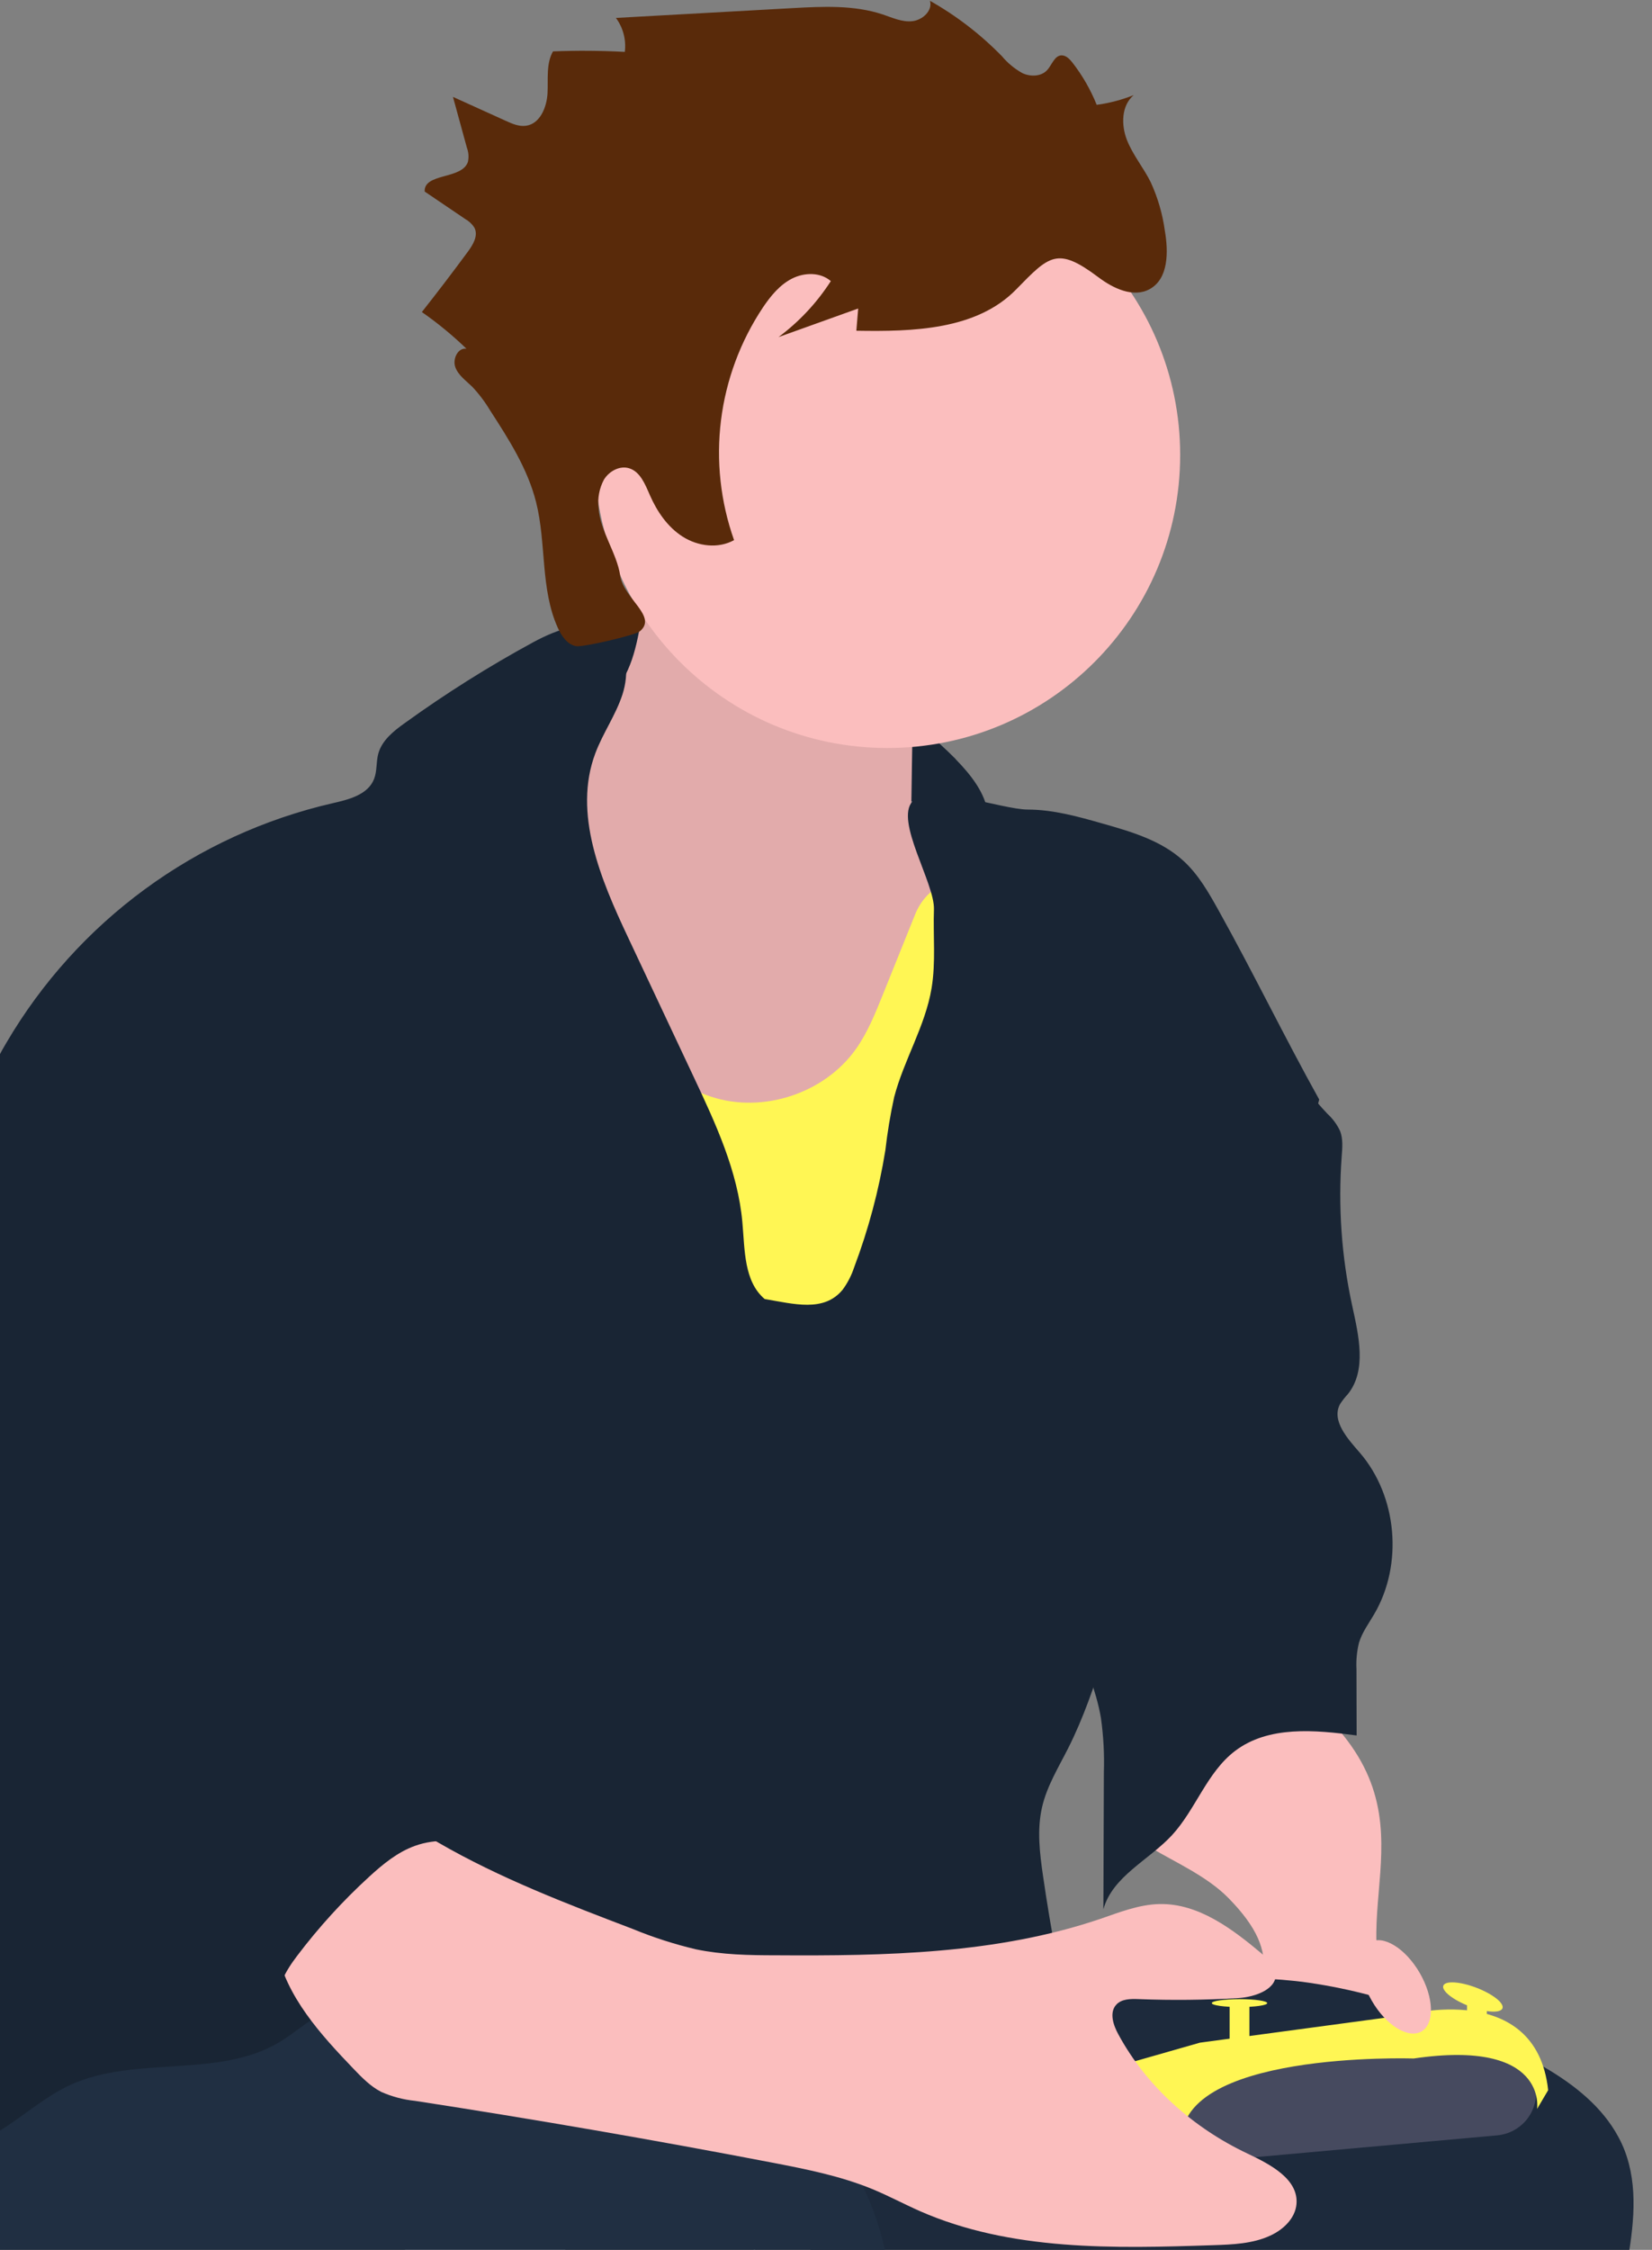 <svg width="108" height="147" viewBox="0 0 108 147" fill="none" xmlns="http://www.w3.org/2000/svg">
<rect x="0" y="0" width="108" height="147" fill="#808080" stroke="none"/>
<g clip-path="url(#clip0_106_68924)">
<path d="M34.667 92.377C34.944 91.821 35.404 91.381 35.787 90.89C35.732 90.936 35.674 90.979 35.614 91.019C35.331 91.139 35.069 91.304 34.838 91.508C34.697 91.704 34.601 91.93 34.559 92.168L33.899 94.731C34.028 94.568 34.158 94.408 34.29 94.248C34.281 93.604 34.41 92.967 34.667 92.377Z" fill="#F2F2F2"/>
<path d="M60.669 92.385C60.665 92.047 60.596 91.714 60.467 91.402C60.333 91.148 60.164 90.915 59.965 90.709L59.406 90.072C59.122 96.829 58.517 103.604 59.774 110.222C59.978 111.293 60.25 112.395 60.938 113.241C61.122 113.42 61.258 113.642 61.334 113.888C62.368 109.852 61.786 105.48 61.176 101.305C61.117 100.851 61.026 100.403 60.904 99.962C60.445 98.269 60.337 96.501 60.589 94.765C60.693 93.976 60.72 93.179 60.669 92.385Z" fill="#F2F2F2"/>
<path d="M63.871 78.123C64.619 79.354 65.085 80.814 65.504 82.208L65.682 82.811C65.597 80.767 65.555 78.721 65.54 76.674C65.136 77.033 64.73 77.388 64.322 77.738L63.871 78.123Z" fill="#F2F2F2"/>
<path d="M65.969 64.956C66.246 64.399 66.707 63.959 67.09 63.468C67.034 63.514 66.976 63.557 66.916 63.597C66.633 63.718 66.371 63.883 66.14 64.086C65.999 64.282 65.903 64.508 65.861 64.746L65.201 67.31C65.331 67.147 65.46 66.986 65.592 66.826C65.584 66.183 65.712 65.545 65.969 64.956Z" fill="#F2F2F2"/>
<path d="M60.682 115.833C60.718 115.745 60.754 115.662 60.788 115.574C60.909 115.259 61.018 114.941 61.119 114.62L61.098 114.656C60.894 114.992 60.671 115.316 60.441 115.634C60.524 115.696 60.604 115.763 60.682 115.833Z" fill="#F2F2F2"/>
<path d="M36.085 144.318C35.722 142.777 35.474 141.211 35.343 139.633C34.932 135.839 34.522 132.044 34.111 128.25C34.098 128.149 34.088 128.051 34.078 127.95C34.062 127.999 34.049 128.049 34.034 128.098C33.721 129.016 33.1 129.792 32.481 130.548C31.863 131.303 31.09 132.082 30.182 131.862C29.809 131.739 29.472 131.53 29.196 131.251L27.127 129.464C26.718 129.119 26.312 128.764 25.908 128.4C25.89 130.897 25.833 133.393 25.704 135.884C25.662 136.66 25.598 137.496 25.225 138.187C25.989 140.559 26.412 143.027 26.482 145.518C26.5 146.193 26.482 146.866 26.462 147.541L32.526 147.476H32.562L37.123 147.427C36.742 146.408 36.359 145.381 36.085 144.318Z" fill="#F2F2F2"/>
<path d="M25.841 118.565C25.97 118.725 26.1 118.886 26.232 119.049L25.572 116.495C25.529 116.257 25.434 116.032 25.292 115.836C25.062 115.632 24.8 115.467 24.516 115.347C24.456 115.306 24.399 115.263 24.343 115.217C24.726 115.709 25.186 116.149 25.463 116.705C25.719 117.291 25.848 117.925 25.841 118.565Z" fill="#F2F2F2"/>
<path d="M33.34 107.2C33.503 108.996 33.599 110.799 33.69 112.602C33.78 114.405 33.873 116.161 33.964 117.941C34.175 116.565 34.495 115.208 34.921 113.882C34.548 113.192 34.484 112.369 34.442 111.58C34.313 109.089 34.256 106.592 34.238 104.096C33.842 104.45 33.441 104.797 33.038 105.131C33.188 105.812 33.289 106.504 33.34 107.2Z" fill="#F2F2F2"/>
<path d="M-1.027 125.632C-1.638 129.808 -2.228 134.169 -1.185 138.215C-1.11 137.97 -0.973 137.747 -0.789 137.568C-0.101 136.723 0.17 135.621 0.375 134.55C1.632 127.932 1.027 121.157 0.742 114.4L0.191 115.036C-0.013 115.238 -0.187 115.468 -0.326 115.719C-0.457 116.027 -0.528 116.357 -0.536 116.692C-0.587 117.484 -0.56 118.28 -0.456 119.067C-0.2 120.807 -0.305 122.581 -0.764 124.279C-0.883 124.724 -0.971 125.176 -1.027 125.632Z" fill="#F2F2F2"/>
<path d="M80.216 134L93 133.974C86.184 126.942 94 120.5 87.5 113C86.049 111.905 84.457 109.613 84 108.5C80.739 110.054 74.348 115.858 73.5 117.5C72.016 120.345 77.525 121.19 80.297 124C84.113 127.876 82.596 129.934 80.297 133.848C80.264 133.915 80.248 133.95 80.216 134Z" fill="#FBBEBE"/>
<path d="M49.361 147.306C49.361 145.95 49.37 144.594 49.387 143.236C49.347 144.595 49.309 145.953 49.273 147.308L49.361 147.306Z" fill="#F2F2F2"/>
<path d="M62.477 49.605C63.465 50.621 64.415 51.796 64.601 53.2C62.495 53.752 60.34 52.717 58.371 51.793C52.279 48.928 45.846 46.853 39.228 45.618C38.711 45.522 38.157 45.416 37.767 45.059C37.029 44.384 37.164 42.682 37.849 41.981C38.589 41.225 39.958 41.334 40.954 41.28C44.926 41.078 48.897 41.716 52.607 43.15C56.317 44.584 59.683 46.783 62.487 49.605H62.477Z" fill="#192534"/>
<path d="M106.344 148.079H53.428C52.722 146.468 52.166 144.795 51.767 143.081C51.633 142.548 51.508 142.01 51.384 141.475C51.276 141.004 51.172 140.531 51.074 140.06C50.774 138.644 50.515 137.222 50.298 135.794C50.089 134.449 49.917 133.099 49.78 131.745C49.646 130.45 49.541 129.151 49.467 127.847C49.467 127.811 49.467 127.774 49.467 127.736C49.436 127.117 49.467 126.442 49.892 126.005C50.264 125.63 50.833 125.547 51.364 125.511C55.761 125.211 60.035 126.804 64.422 126.569C65.612 126.499 66.57 126.31 67.677 126.538C67.852 126.571 68.025 126.615 68.194 126.67C68.453 126.75 68.694 126.835 68.939 126.928C70.623 127.531 72.194 128.292 74.004 128.631C77.088 129.213 80.252 129.099 83.382 129.324C83.641 129.339 83.9 129.36 84.158 129.386C84.476 129.412 84.795 129.445 85.11 129.484C87.793 129.84 90.426 130.5 92.959 131.45C94.325 131.944 95.67 132.503 96.997 133.096C97.377 133.266 97.755 133.437 98.133 133.613C98.805 133.926 99.489 134.257 100.156 134.617C100.415 134.754 100.673 134.894 100.916 135.041C102.927 136.208 104.743 137.656 105.801 139.623C105.881 139.767 105.953 139.915 106.023 140.065C106.093 140.215 106.145 140.342 106.202 140.484C107.125 142.882 106.802 145.469 106.344 148.079Z" fill="#202F42"/>
<path opacity="0.1" d="M106.344 148.079H53.428C52.722 146.468 52.166 144.795 51.767 143.081C51.633 142.548 51.508 142.01 51.384 141.475C51.276 141.004 51.172 140.531 51.074 140.06C50.774 138.644 50.515 137.222 50.298 135.794C50.089 134.449 49.917 133.099 49.78 131.745C49.646 130.45 49.541 129.151 49.467 127.847C49.467 127.811 49.467 127.774 49.467 127.736C49.436 127.117 49.467 126.442 49.892 126.005C50.264 125.63 50.833 125.547 51.364 125.511C55.761 125.211 60.035 126.804 64.422 126.569C65.612 126.499 66.57 126.31 67.677 126.538C67.852 126.571 68.025 126.615 68.194 126.67C68.453 126.75 68.694 126.835 68.939 126.928C70.623 127.531 72.194 128.292 74.004 128.631C77.088 129.213 80.252 129.099 83.382 129.324C83.641 129.339 83.9 129.36 84.158 129.386C84.476 129.412 84.795 129.445 85.11 129.484C87.793 129.84 90.426 130.5 92.959 131.45C94.325 131.944 95.67 132.503 96.997 133.096C97.377 133.266 97.755 133.437 98.133 133.613C98.805 133.926 99.489 134.257 100.156 134.617C100.415 134.754 100.673 134.894 100.916 135.041C102.927 136.208 104.743 137.656 105.801 139.623C105.881 139.767 105.953 139.915 106.023 140.065C106.093 140.215 106.145 140.342 106.202 140.484C107.125 142.882 106.802 145.469 106.344 148.079Z" fill="black"/>
<path d="M58.048 148.079H-1.594C-2.934 146.605 -3.811 144.683 -3.594 142.724C-3.516 141.91 -3.379 141.103 -3.185 140.308C-3.164 140.223 -3.141 140.14 -3.118 140.049C-2.735 138.545 -1.786 137.248 -0.469 136.428C1.88 134.919 4.705 134.33 7.292 133.352C8.681 132.834 10.021 132.18 11.411 131.66C13.409 130.94 15.471 130.413 17.57 130.087C17.803 130.048 18.038 130.009 18.271 129.976C18.504 129.942 18.75 129.901 18.99 129.867C20.284 129.681 21.577 129.528 22.884 129.378C25.729 129.044 28.619 128.713 31.483 128.967C33.771 129.204 36.023 129.71 38.193 130.472C39.828 131.018 41.442 131.652 43.046 132.283C45.548 133.272 48.07 134.283 50.303 135.765C50.497 135.895 50.686 136.024 50.874 136.161C52.36 137.24 53.663 138.55 54.734 140.042C55.355 140.897 55.901 141.804 56.367 142.753C57.189 144.435 57.756 146.23 58.048 148.079Z" fill="#202F42"/>
<path d="M41.041 43.784C40.064 45.928 38.405 47.871 36.183 48.66C35.001 49.079 33.726 49.154 32.52 49.498C31.315 49.843 30.099 50.554 29.674 51.731C29.519 52.247 29.444 52.783 29.452 53.322C29.268 58.38 29.118 63.636 31.139 68.277C32.885 72.282 36.085 75.446 39.246 78.462C42.946 81.991 46.862 85.568 51.728 87.146C54.574 88.065 57.924 88.166 60.278 86.337C61.246 85.584 61.965 84.567 62.671 83.563C64.223 81.352 65.801 79.109 66.779 76.579C68.784 71.405 68.109 65.641 67.403 60.144C67.398 59.817 67.275 59.504 67.056 59.262C66.782 59.031 66.381 59.062 66.021 59.083C63.504 59.233 60.757 57.942 59.913 55.568C59.551 54.533 59.562 53.425 59.58 52.339L59.678 46.073C59.678 45.398 59.696 44.7 59.443 44.071C59 42.979 57.89 42.34 56.827 41.813C53.399 40.098 49.825 38.69 46.148 37.606C44.539 37.133 43.316 36.344 42.599 38.072C41.841 39.87 41.874 41.955 41.041 43.784Z" fill="#FBBEBE"/>
<path opacity="0.1" d="M41.041 43.784C40.064 45.928 38.405 47.871 36.183 48.66C35.001 49.079 33.726 49.154 32.52 49.498C31.315 49.843 30.099 50.554 29.674 51.731C29.519 52.247 29.444 52.783 29.452 53.322C29.268 58.38 29.118 63.636 31.139 68.277C32.885 72.282 36.085 75.446 39.246 78.462C42.946 81.991 46.862 85.568 51.728 87.146C54.574 88.065 57.924 88.166 60.278 86.337C61.246 85.584 61.965 84.567 62.671 83.563C64.223 81.352 65.801 79.109 66.779 76.579C68.784 71.405 68.109 65.641 67.403 60.144C67.398 59.817 67.275 59.504 67.056 59.262C66.782 59.031 66.381 59.062 66.021 59.083C63.504 59.233 60.757 57.942 59.913 55.568C59.551 54.533 59.562 53.425 59.58 52.339L59.678 46.073C59.678 45.398 59.696 44.7 59.443 44.071C59 42.979 57.89 42.34 56.827 41.813C53.399 40.098 49.825 38.69 46.148 37.606C44.539 37.133 43.316 36.344 42.599 38.072C41.841 39.87 41.874 41.955 41.041 43.784Z" fill="black"/>
<path d="M58.009 48.873C68.582 48.873 77.153 40.302 77.153 29.729C77.153 19.157 68.582 10.586 58.009 10.586C47.437 10.586 38.866 19.157 38.866 29.729C38.866 40.302 47.437 48.873 58.009 48.873Z" fill="#FBBEBE"/>
<path d="M59.828 59.743L57.689 65.054C57.205 66.254 56.713 67.467 55.968 68.525C53.912 71.441 49.861 72.776 46.482 71.653C43.292 70.6 40.462 67.615 37.169 68.332C35.462 68.704 34.101 70.075 33.34 71.648C32.58 73.221 32.337 74.99 32.174 76.731C31.421 84.784 32.189 92.907 34.437 100.676C34.67 101.478 34.955 102.319 35.573 102.872C36.328 103.535 37.412 103.633 38.419 103.69C43.075 103.967 47.74 104.131 52.414 104.181C55.285 104.215 58.17 104.205 61.005 103.76C63.84 103.315 66.554 102.466 69.351 101.907C71.966 101.39 74.643 101.149 77.199 100.397C77.616 100.275 78.056 100.12 78.312 99.773C78.51 99.442 78.6 99.058 78.57 98.674C78.57 97.184 78.107 95.735 77.606 94.333C76.312 90.755 74.801 87.234 74.082 83.501C73.091 78.366 73.673 73.076 73.565 67.845C73.528 65.972 73.399 64.068 72.755 62.306C72.111 60.545 70.892 58.925 69.177 58.167C66.22 56.851 61.243 56.261 59.828 59.743Z" fill="#FFF654"/>
<path d="M49.99 84.875C48.624 83.716 48.696 81.649 48.533 79.864C48.236 76.517 46.779 73.397 45.346 70.355L41.065 61.259C39.275 57.466 37.443 53.149 38.92 49.219C39.414 47.895 40.26 46.715 40.695 45.37C41.13 44.025 41.041 42.343 39.94 41.456C38.537 40.328 36.465 41.096 34.879 41.952C31.964 43.534 29.153 45.301 26.464 47.243C25.735 47.76 24.969 48.373 24.731 49.242C24.583 49.783 24.661 50.376 24.454 50.898C24.05 51.933 22.793 52.243 21.72 52.486C17.295 53.506 13.125 55.418 9.464 58.105C5.803 60.791 2.729 64.196 0.429 68.112C-0.334 69.382 -0.942 70.74 -1.382 72.155C-1.899 73.966 -2.034 75.847 -2.158 77.717C-2.489 82.529 -2.808 87.338 -3.115 92.144C-3.252 94.273 -3.387 96.454 -2.805 98.506C-2.429 99.825 -1.77 101.059 -1.49 102.404C-0.924 105.201 -2.119 108.057 -3.612 110.488C-5.104 112.92 -6.941 115.202 -7.878 117.884C-8.428 119.591 -8.711 121.373 -8.716 123.167C-8.854 129.22 -7.176 135.176 -3.899 140.267C-0.72 140.735 1.66 137.574 4.581 136.231C8.863 134.268 14.269 135.84 18.292 133.414C19.275 132.821 20.126 132.014 21.166 131.525C22.11 131.083 23.158 130.925 24.19 130.775C28.003 130.224 31.866 129.715 35.697 130.128C41.13 130.716 46.746 133.129 51.855 131.181C53.115 130.7 54.269 129.973 55.534 129.505C60.19 127.779 65.364 129.841 70.323 129.461C69.547 129.42 69.2 128.54 69.055 127.767C68.73 126.051 68.442 124.326 68.192 122.593C67.972 121.09 67.783 119.545 68.127 118.068C68.442 116.697 69.198 115.481 69.832 114.224C71.831 110.266 72.677 105.827 74.392 101.734C75.207 99.784 76.203 97.921 77.171 96.043C81.077 88.334 84.119 80.217 86.243 71.839C83.985 67.786 81.939 63.561 79.68 59.51C79.026 58.336 78.353 57.14 77.352 56.232C75.919 54.918 73.976 54.346 72.106 53.816C70.499 53.358 68.869 52.898 67.19 52.895C65.511 52.893 60.788 51.139 59.655 52.362C58.485 53.625 61.116 57.702 61.057 59.419C60.997 61.137 61.186 62.876 60.901 64.573C60.488 67.048 59.091 69.255 58.457 71.682C58.206 72.83 58.014 73.99 57.88 75.158C57.458 77.77 56.774 80.333 55.839 82.808C55.668 83.329 55.416 83.82 55.091 84.262C53.865 85.762 51.894 85.193 49.99 84.875Z" fill="#192534"/>
<path d="M66.43 18.913C63.843 21.562 59.688 21.673 55.984 21.609L56.105 20.157L50.895 22.025C52.246 21.021 53.404 19.782 54.315 18.367C53.64 17.775 52.582 17.793 51.78 18.202C50.978 18.61 50.388 19.332 49.884 20.077C48.406 22.291 47.465 24.819 47.136 27.46C46.808 30.101 47.1 32.783 47.99 35.291C46.955 35.865 45.636 35.697 44.643 35.071C43.649 34.445 42.956 33.426 42.485 32.35C42.177 31.646 41.856 30.813 41.122 30.593C40.506 30.41 39.828 30.785 39.487 31.33C39.18 31.9 39.057 32.55 39.132 33.193C39.228 34.699 40.328 36.127 40.547 37.617C40.767 39.107 42.992 40.266 41.841 41.238C41.51 41.52 38.113 42.289 37.684 42.221C37.102 42.131 36.716 41.569 36.473 41.034C35.314 38.489 35.731 35.514 35.045 32.802C34.494 30.622 33.252 28.686 32.029 26.798C31.7 26.248 31.312 25.735 30.872 25.269C30.466 24.871 29.964 24.527 29.768 23.994C29.571 23.461 29.933 22.7 30.495 22.786C29.588 21.91 28.614 21.108 27.579 20.388C28.604 19.091 29.605 17.777 30.585 16.448C30.921 15.992 31.271 15.413 31.025 14.896C30.881 14.659 30.679 14.463 30.438 14.326L27.763 12.515C27.703 11.287 30.205 11.739 30.59 10.578C30.658 10.269 30.635 9.947 30.523 9.652L29.612 6.33L33.071 7.898C33.49 8.089 33.938 8.283 34.396 8.216C35.309 8.084 35.749 7.003 35.795 6.079C35.842 5.156 35.694 4.162 36.152 3.358C37.718 3.296 39.283 3.307 40.847 3.391C40.946 2.604 40.738 1.809 40.266 1.172L51.824 0.53C53.798 0.422 55.826 0.321 57.702 0.942C58.338 1.154 58.979 1.459 59.647 1.384C60.314 1.309 60.987 0.693 60.795 0.052C62.528 1.03 64.112 2.249 65.501 3.673C65.876 4.12 66.329 4.494 66.839 4.778C67.356 5.021 68.065 5.011 68.458 4.581C68.774 4.237 68.931 3.637 69.397 3.616C69.687 3.616 69.915 3.844 70.098 4.074C70.759 4.92 71.297 5.854 71.697 6.85C72.526 6.738 73.339 6.525 74.116 6.214C73.308 6.894 73.288 8.162 73.673 9.145C74.059 10.128 74.757 10.956 75.225 11.897C75.691 12.909 76.004 13.984 76.154 15.087C76.39 16.468 76.392 18.209 75.166 18.887C74.1 19.477 72.778 18.848 71.803 18.111C69.118 16.099 68.606 16.688 66.43 18.913Z" fill="#592A0A"/>
<path d="M79.957 141.136L97.882 139.519C98.603 139.454 99.27 139.113 99.744 138.566C100.217 138.02 100.461 137.31 100.422 136.588L100.409 136.329C100.38 135.754 100.173 135.202 99.817 134.749C99.461 134.296 98.974 133.965 98.423 133.799L95.525 132.93C95.264 132.852 94.993 132.812 94.721 132.811H88.147C87.968 132.812 87.788 132.829 87.612 132.863C86.223 133.134 79.83 134.392 79.592 134.622C79.466 134.751 78.705 135.32 77.97 135.864C77.531 136.188 77.196 136.635 77.008 137.148C76.82 137.662 76.787 138.219 76.912 138.751L76.966 138.989C77.12 139.648 77.508 140.23 78.058 140.625C78.608 141.019 79.283 141.201 79.957 141.136Z" fill="#464A5F"/>
<path d="M71.203 135.533L78.446 133.463L91.898 131.652C91.898 131.652 100.435 129.324 101.211 136.567L100.487 137.794C100.487 137.794 101.211 133.204 92.416 134.498C92.416 134.498 76.602 133.967 77.267 140.189C77.267 140.184 71.72 139.154 71.203 135.533Z" fill="#FFF654"/>
<path d="M81.033 131.137C82.033 131.137 82.844 131.022 82.844 130.879C82.844 130.736 82.033 130.62 81.033 130.62C80.033 130.62 79.222 130.736 79.222 130.879C79.222 131.022 80.033 131.137 81.033 131.137Z" fill="#FFF654"/>
<path d="M97.202 131.008H95.908V133.336H97.202V131.008Z" fill="#FFF654"/>
<path d="M81.68 131.008H80.386V133.336H81.68V131.008Z" fill="#FFF654"/>
<path d="M98.224 131.219C98.351 130.885 97.59 130.284 96.522 129.875C95.455 129.466 94.486 129.405 94.358 129.738C94.231 130.072 94.992 130.674 96.06 131.083C97.127 131.492 98.096 131.553 98.224 131.219Z" fill="#FFF654"/>
<path d="M23.093 135.152C23.647 135.729 24.211 136.316 24.922 136.679C25.626 136.991 26.375 137.189 27.142 137.266C34.978 138.473 42.788 139.823 50.569 141.317C52.76 141.741 54.967 142.181 57.036 143.032C58.092 143.469 59.106 144.013 60.141 144.47C66.091 147.081 72.817 146.913 79.308 146.695C80.578 146.654 81.894 146.602 83.04 146.072C83.897 145.681 84.681 144.939 84.758 144.002C84.893 142.375 83.043 141.415 81.566 140.714C78.04 139.051 74.967 136.345 73.109 132.915C72.778 132.309 72.509 131.494 72.975 130.982C73.324 130.599 73.916 130.597 74.436 130.617C76.609 130.702 78.782 130.679 80.955 130.55C82.081 130.48 83.571 129.947 83.392 128.838C83.315 128.362 82.921 128.007 82.549 127.697C80.591 126.051 78.368 124.357 75.81 124.406C74.467 124.432 73.187 124.944 71.93 125.376C65.157 127.673 57.864 127.8 50.717 127.754C48.968 127.754 47.206 127.72 45.494 127.363C44.087 127.03 42.709 126.587 41.373 126.036C37.037 124.383 32.683 122.719 28.668 120.399C27.072 119.478 25.292 118.412 23.512 118.886C22.714 119.145 21.987 119.588 21.391 120.179C19.272 122.093 17.485 124.437 18.087 127.376C18.701 130.465 20.988 132.953 23.093 135.152Z" fill="#FBBEBE"/>
<path d="M21.94 85.193C22.607 87.353 22.998 89.64 24.146 91.588C25.365 93.658 27.393 95.262 28.097 97.556C28.593 99.181 28.355 100.919 28.355 102.624C28.355 104.556 28.72 106.548 29.788 108.158C30.326 108.97 31.028 109.658 31.641 110.416C34.36 113.779 35.198 118.27 35.537 122.575C32.95 121.11 29.923 119.6 27.121 120.606C25.988 121.015 25.031 121.801 24.141 122.616C22.414 124.193 20.836 125.925 19.425 127.79C18.685 128.765 17.958 129.958 18.279 131.137C16.748 128.913 15.195 126.672 14.005 124.225C13.162 122.476 12.508 120.629 11.496 118.968C10.223 116.881 8.431 115.166 6.922 113.241C3.534 108.915 1.632 103.561 0.709 98.156C-0.215 92.752 -0.254 87.216 -0.225 81.722C-0.225 79.911 -0.186 78.027 0.577 76.379C1.029 75.399 1.72 74.55 2.406 73.715C3.275 72.652 4.17 71.568 5.352 70.869C9.114 68.655 13.149 72.326 15.664 74.838C18.564 77.73 20.718 81.284 21.94 85.193Z" fill="#192534"/>
<path d="M86.784 72.776C87.132 73.094 87.414 73.478 87.612 73.906C87.808 74.424 87.757 74.993 87.715 75.544C87.47 78.825 87.703 82.124 88.406 85.338C88.828 87.281 89.361 89.529 88.121 91.084C87.93 91.288 87.757 91.509 87.604 91.743C87.03 92.82 88.09 93.991 88.897 94.915C91.35 97.76 91.743 102.213 89.842 105.459C89.482 106.078 89.042 106.662 88.841 107.345C88.704 107.907 88.65 108.486 88.68 109.063L88.691 113.391C85.972 113.026 82.932 112.742 80.746 114.4C78.901 115.797 78.172 118.228 76.607 119.92C75.088 121.55 72.727 122.6 72.134 124.748L72.165 115.804C72.204 114.616 72.14 113.427 71.974 112.25C71.663 110.4 70.859 108.67 70.388 106.854C69.772 104.479 69.733 101.998 69.697 99.543C69.638 95.489 69.581 91.391 70.421 87.426C70.766 85.811 71.254 84.231 71.632 82.624C72.318 79.727 72.667 76.711 73.87 73.989C75.073 71.268 77.435 68.8 80.399 68.507C83.522 68.194 84.846 70.75 86.784 72.776Z" fill="#192534"/>
<path d="M92.931 132.73C93.797 132.23 93.747 130.521 92.818 128.912C91.889 127.304 90.434 126.405 89.568 126.905C88.702 127.405 88.753 129.115 89.681 130.723C90.61 132.332 92.065 133.23 92.931 132.73Z" fill="#FBBEBE"/>
</g>
<defs>
<clipPath id="clip0_106_68924">
<rect width="118" height="148.078" fill="white" transform="translate(-10)"/>
</clipPath>
</defs>
</svg>
